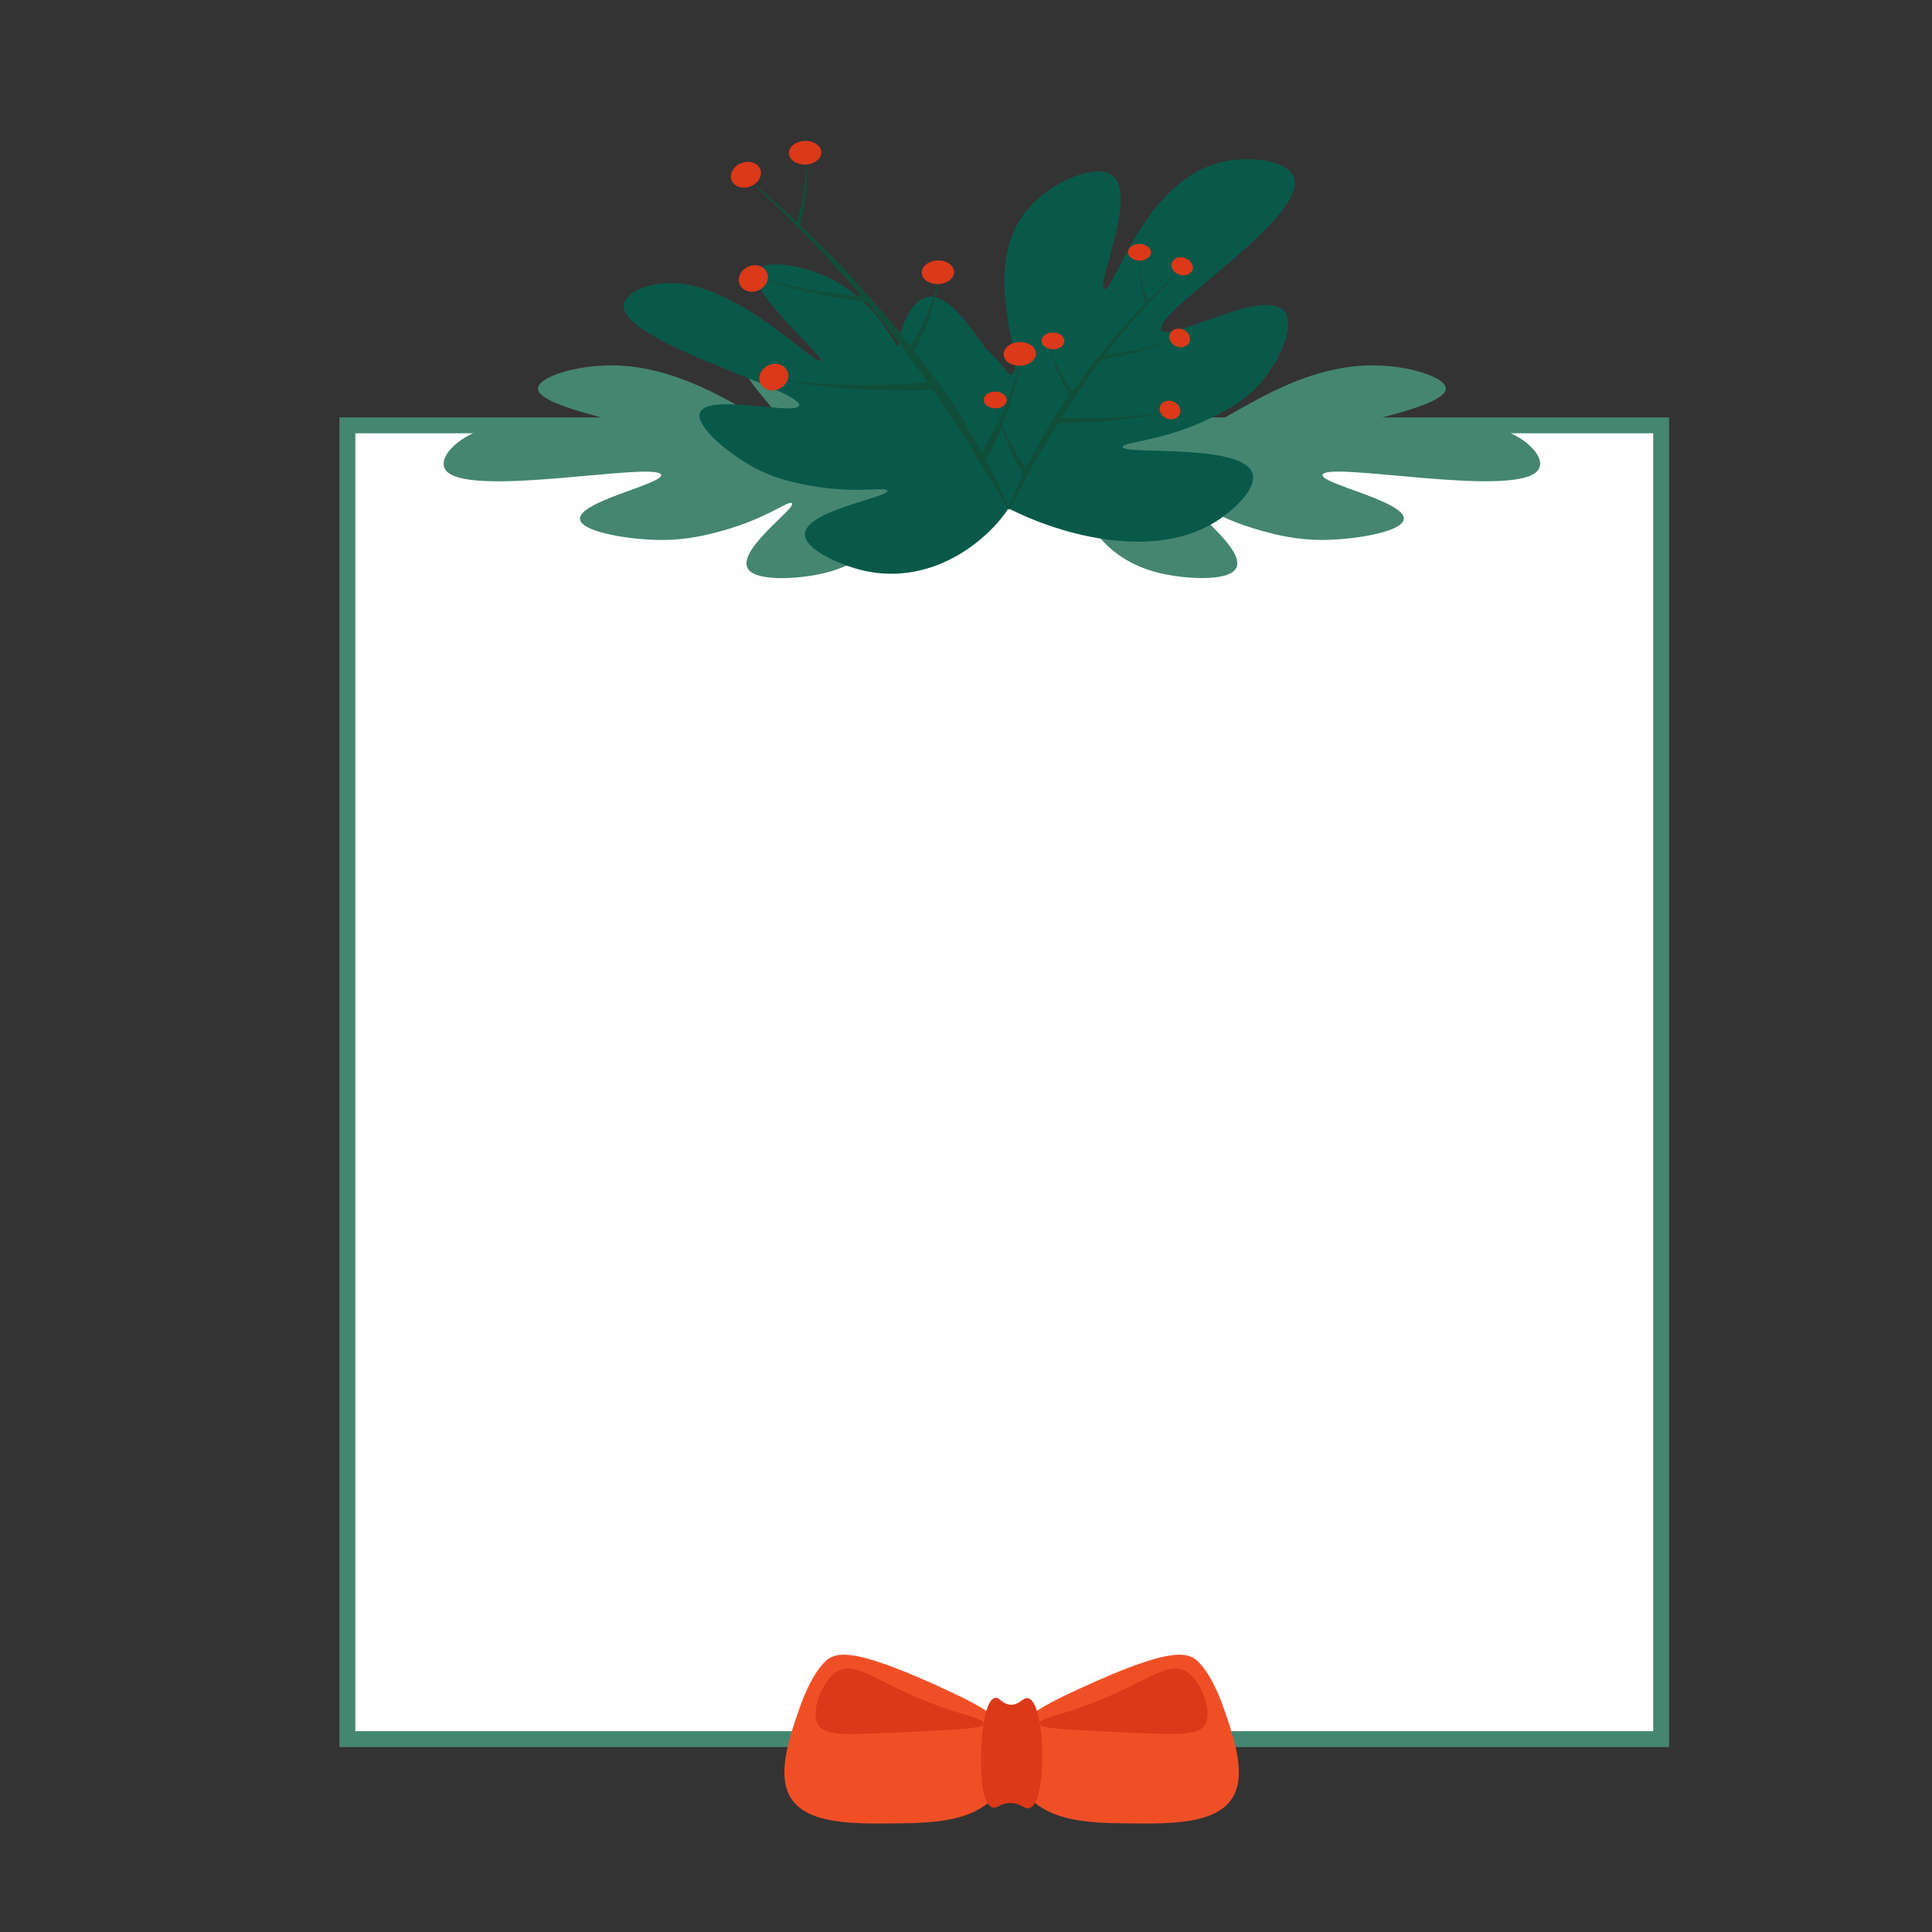 <svg xmlns="http://www.w3.org/2000/svg" viewBox="0 0 2000 2000" width="300" height="300" fill="none"><rect x="0" y="0" width="2000" height="2000" fill="#333333" stroke="none"/><defs><style>.cls-4ne2{fill:#458671}.cls-4ne3{fill:#f04f26}.cls-4ne4{fill:#db3919}.cls-4ne5{fill:#09594a}.cls-4ne6{fill:#114e3a}</style></defs><g id="\u0421\u043B\u043E\u0439_7" data-name="\u0421\u043B\u043E\u0439 7"><path d="M359.62 440.33h1359.99v1359.99H359.62z" style="fill:#fff;stroke:#458671;stroke-miterlimit:10;stroke-width:16.45px"/><path d="M939.6 488.15c-.21-9.09-3.42-76.67-85.67-108.69-26.51-10.32-67.46-19.39-80.8-11.72-22.4 12.88 45.53 66 32.42 71.08-14.17 5.53-84.73-60-171.69-60.58-38.74-.25-77.76 12.42-76.93 24.47 1.42 20.57 119 38.93 116.62 44.46-2.48 5.77-125.55-25.89-184.84 1.83-21.61 10.09-37.12 29.19-25.5 39.68 28.66 25.85 211.64-10.27 220.94 2.31 6.83 9.24-91.87 29-83.28 48.25 5.38 12.07 50.69 19.24 80.72 19.72 29.71.48 51.6-5.47 67.47-9.91 45.07-12.62 65.72-30.31 70.41-28.29 8.23 3.55-65.77 53.89-42 71.38 12.32 9.06 47.71 7 70.06 2.44 70.47-14.36 92.91-69.69 92.07-106.43" class="cls-4ne2"/><path d="M1046.85 1807.39c1.48 12.61-2 23.5-3.68 28.68-16.17 49.34-70 51-115.42 51.51-50.23.58-105.53 1.23-114.47-39.8-5-23.07 5.69-54.3 12.77-74.91 3.39-9.89 12.12-35.3 26.06-50.67 11.29-12.44 26.77-19.17 124.36 25.7 46.82 21.52 67.4 34.17 70.38 59.49" class="cls-4ne3"/><path d="M1018.1 1784.57c-.18 3.46-6 5.31-98.86 9.37-51 2.22-70.31 2.59-74.27-13.27-3.39-13.59 5.42-35.4 15.85-45.87 16.17-16.21 34.35-3.29 66.46 12.32 61.27 29.79 91.24 29.52 90.82 37.45" class="cls-4ne4"/><path d="M1047.57 1807.39c-1.48 12.61 2 23.5 3.67 28.68 16.17 49.34 70 51 115.42 51.51 50.23.58 105.54 1.23 114.48-39.8 5-23.07-5.7-54.3-12.78-74.91-3.39-9.89-12.11-35.3-26.06-50.67-11.28-12.44-26.77-19.17-124.36 25.7-46.82 21.52-67.4 34.17-70.37 59.49" class="cls-4ne3"/><path d="M1076.31 1784.57c.18 3.46 6 5.31 98.87 9.37 51 2.22 70.3 2.59 74.26-13.27 3.4-13.59-5.41-35.4-15.85-45.87-16.17-16.21-34.35-3.29-66.46 12.32-61.27 29.79-91.24 29.52-90.82 37.45" class="cls-4ne4"/><path d="M1078.89 1820.1c-.13 8.39-.71 47.14-12.93 51.5-5.55 2-8.38-4.88-19.55-5.07s-14.11 6.51-19.56 4.29c-11.28-4.59-11.33-39-11.35-50.72 0-23.93 3.92-60.23 14.51-62.42 5-1 7.2 6.52 16.08 7 9.6.54 12.65-8 18.29-6.63 10.91 2.6 14.87 38.02 14.51 62.05" class="cls-4ne4"/><path d="M1041 530.64c6.21-8.64 51-73.62 5.29-140.38-14.73-21.51-42.32-48.27-58.75-47-27.62 2.13-8.57 82.31-23 81.28-15.64-1.11-28.11-94.18-99.8-133.44-31.94-17.49-73.17-23-80.94-11.26-13.27 20 71.3 89.62 65.45 93.76-6.11 4.32-85.92-80.29-154.47-80.66-25-.14-51.26 10.91-49 25.95 5.6 37.08 182.65 84.61 181.52 100.59-.83 11.74-96.49-13.68-102.9 8.28-4 13.74 28.51 40.67 53.06 54.51C801.7 496 824 500.1 840.3 503c46.22 8.22 75.76.77 78.22 4.76 4.33 7-92.35 21.38-84.89 48.44 3.85 14 34.64 27.81 56.36 33.5 68.41 17.89 125.88-24.13 151.01-59.06" class="cls-4ne5"/><path d="M1114 488.15c.2-9.09 3.41-76.67 85.67-108.69 26.5-10.32 67.46-19.39 80.79-11.72 22.41 12.88-45.52 66-32.42 71.08 14.18 5.53 84.73-60 171.69-60.58 38.74-.25 77.76 12.42 76.93 24.47-1.42 20.57-119 38.93-116.61 44.46 2.48 5.77 125.57-25.89 184.83 1.78 21.61 10.09 37.12 29.19 25.5 39.68-28.65 25.85-211.64-10.27-220.93 2.31-6.84 9.24 91.86 29 83.27 48.25-5.38 12.07-50.69 19.24-80.72 19.72-29.7.48-51.59-5.47-67.47-9.91-45.07-12.62-65.72-30.31-70.4-28.29-8.23 3.55 65.77 53.89 42 71.38-12.32 9.06-47.7 7-70.06 2.44-70.48-14.31-92.95-69.64-92.07-106.38" class="cls-4ne2"/><path d="M1037.25 522.71c-13.59-7.41-113.5-63.63-109.92-148.11 1.15-27.22 13.32-63.8 33.3-67.23 33.58-5.77 70.79 85.25 86.77 79.94 17.29-5.74-37.07-108.59 16.95-171.34 24.06-27.95 67.79-45.8 85.44-35.59 30.14 17.43-16.34 116.32-6.5 119 10.28 2.83 40.17-110.63 119.31-131 28.86-7.43 67.46-3.3 75.94 13.39 20.92 41.16-149 143.42-135.91 160.12 9.64 12.28 101.66-42.69 125.33-21.15 14.81 13.48-3 51.67-21.17 73.57-18 21.66-40.81 32.59-57.53 40.42-47.47 22.22-87.19 22.9-87.1 27.87.17 8.73 122.79-4.12 134.16 26.89 5.89 16.06-19.56 39.75-40.52 52.14-66.01 39.05-163.66 11-218.55-18.92" class="cls-4ne5"/><path d="M772.81 183.64c7.25 6.15 14.53 12.27 21.64 18.54l5.34 4.69 5.28 4.75c3.5 3.18 7 6.32 10.5 9.52q20.85 19.19 40.69 39.14l9.74 10.08 4.88 5 4.78 5.11 9.55 10.22 9.35 10.36 4.67 5.18 4.56 5.25L913 322l8.9 10.63 4.46 5.32c1.48 1.78 2.9 3.58 4.35 5.38l8.7 10.75c2.9 3.59 5.66 7.25 8.49 10.87s5.72 7.23 8.44 10.91l8.24 11c1.36 1.84 2.75 3.67 4.08 5.53l4 5.59 7.83 11.22q7.59 11.34 14.84 22.84c4.73 7.7 9.38 15.44 13.86 23.25s8.82 15.67 12.93 23.62c8.32 15.86 16 31.94 22.77 48.29l-.87.31c-9.26-15.46-18.46-30.89-27.92-46.2-4.77-7.63-9.48-15.28-14.38-22.85s-9.73-15.17-14.76-22.67l-15.14-22.49-7.66-11.19-3.79-5.62c-1.26-1.87-2.59-3.71-3.89-5.57l-7.77-11.15c-1.27-1.87-2.6-3.71-4-5.54l-4-5.51c-2.71-3.66-5.34-7.36-8.1-11l-8.31-10.88c-1.39-1.81-2.76-3.64-4.18-5.43l-4.28-5.37-8.57-10.75-8.8-10.61-4.4-5.31-4.5-5.24-9-10.49-9.23-10.36-4.62-5.18L862 273l-9.46-10.23q-19.11-20.31-39.18-40c-3.34-3.28-6.77-6.5-10.15-9.76l-5.09-4.86-5.12-4.82c-6.83-6.47-13.86-12.79-20.84-19.14Z" class="cls-4ne6"/><path d="M898.41 312.89a511.3 511.3 0 0 1-117.09-26.76 513.6 513.6 0 0 0 117.82 20.58Zm41.45 49.33a238.4 238.4 0 0 0 33.66-80.52A235.6 235.6 0 0 1 946 364.79ZM823.8 232.43a187 187 0 0 0 10.05-70.36 187.2 187.2 0 0 1-5.85 71.29Zm187.75 242.31a336 336 0 0 0 28.13-52.59 328 328 0 0 0 18-55.92 323.7 323.7 0 0 1-13.68 57.08 333 333 0 0 1-24.35 54.86Zm-45.14-71.22a718 718 0 0 1-165.17-11.34 714 714 0 0 0 164.29 2.89Z" class="cls-4ne6"/><ellipse cx="833.45" cy="158.12" class="cls-4ne4" rx="16.76" ry="12.24" transform="rotate(-2.07 832.957 158.18)"/><ellipse cx="970.92" cy="281.89" class="cls-4ne4" rx="16.76" ry="12.24" transform="rotate(-2.07 970.26 281.645)"/><ellipse cx="1055.71" cy="366.37" class="cls-4ne4" rx="16.76" ry="12.24" transform="rotate(-2.07 1055.109 366.233)"/><ellipse cx="781.27" cy="285.61" class="cls-4ne4" rx="15.36" ry="13.36" transform="rotate(-24.5 786.74 290.187)"/><ellipse cx="772.17" cy="180.93" class="cls-4ne4" rx="15.88" ry="12.92" transform="rotate(-20.3 772.05 180.935)"/><ellipse cx="801.05" cy="390.35" class="cls-4ne4" rx="15.36" ry="13.36" transform="rotate(-24.43 801.031 390.343)"/><path d="M1223.83 277.93c-4.7 4.67-9.42 9.31-14 14.06l-3.47 3.53-3.42 3.57c-2.27 2.39-4.56 4.76-6.8 7.16q-13.49 14.4-26.19 29.28l-6.3 7.47-3.14 3.74-3.07 3.77-6.13 7.56-6 7.65-3 3.82-2.91 3.86-5.82 7.73-5.65 7.81-2.83 3.91c-.94 1.3-1.83 2.63-2.75 3.94l-5.46 7.9c-1.82 2.64-3.54 5.32-5.31 8l-2.63 4c-.88 1.33-1.76 2.67-2.59 4l-5.07 8.08c-.84 1.34-1.72 2.68-2.54 4l-2.47 4.07-5 8.11-9.8 16.29c-3.27 5.44-6.44 10.91-9.58 16.4s-6.22 11-9.31 16.52c-6.11 11.06-12 22.2-18 33.36l-.63-.19c4.17-11.73 9-23.29 14.29-34.71 2.61-5.72 5.42-11.37 8.25-17s5.88-11.22 8.93-16.79 6.34-11 9.63-16.51l5.11-8.14 2.59-4.05c.87-1.35 1.79-2.67 2.67-4l5.42-8c1.78-2.68 3.71-5.28 5.55-7.93s3.68-5.29 5.6-7.9l5.74-7.83c1-1.3 1.9-2.61 2.87-3.91l2.95-3.87 5.9-7.74 6.06-7.65 3-3.83 3.1-3.78 6.22-7.56 6.37-7.47 3.18-3.73 3.26-3.69 6.53-7.37q13.3-14.58 27.28-28.71c2.33-2.35 4.71-4.66 7.07-7l3.54-3.49 3.61-3.45c4.78-4.62 9.7-9.13 14.59-13.66Z" class="cls-4ne6"/><path d="M1138.68 367.78a359.5 359.5 0 0 0 82.45-17.61 357.6 357.6 0 0 1-81.7 22Zm-30.9 42.22a168.9 168.9 0 0 1-22.57-58 171.9 171.9 0 0 0 26.77 56Zm78.39-95.88a133.1 133.1 0 0 1-6.76-50.21 133 133 0 0 0 9.72 49.44ZM1059.93 492a239.4 239.4 0 0 1-19.24-38.11 231.7 231.7 0 0 1-11.81-40 234.5 234.5 0 0 0 14.83 39 241 241 0 0 0 21.83 36.41Zm35.14-60.07A504 504 0 0 0 1211 425.6a505.6 505.6 0 0 1-116.24 12.32Z" class="cls-4ne6"/><ellipse cx="1179.54" cy="261.11" class="cls-4ne4" rx="8.65" ry="11.86" transform="rotate(-89.01 1179.56 261.108)"/><ellipse cx="1087.05" cy="352.12" class="cls-4ne4" rx="8.65" ry="11.86" transform="rotate(-88.9 1088.974 350.975)"/><ellipse cx="1030.3" cy="414" class="cls-4ne4" rx="8.65" ry="11.86" transform="rotate(-89.01 1030.318 413.998)"/><ellipse cx="1221.15" cy="349.81" class="cls-4ne4" rx="9.39" ry="10.93" transform="rotate(-66.05 1221.24 349.777)"/><ellipse cx="1223.68" cy="275.63" class="cls-4ne4" rx="9.09" ry="11.29" transform="rotate(-70.59 1223.75 275.6)"/><ellipse cx="1211.08" cy="424.3" class="cls-4ne4" rx="9.39" ry="10.93" transform="rotate(-66.05 1211.173 424.281)"/></g></svg>
